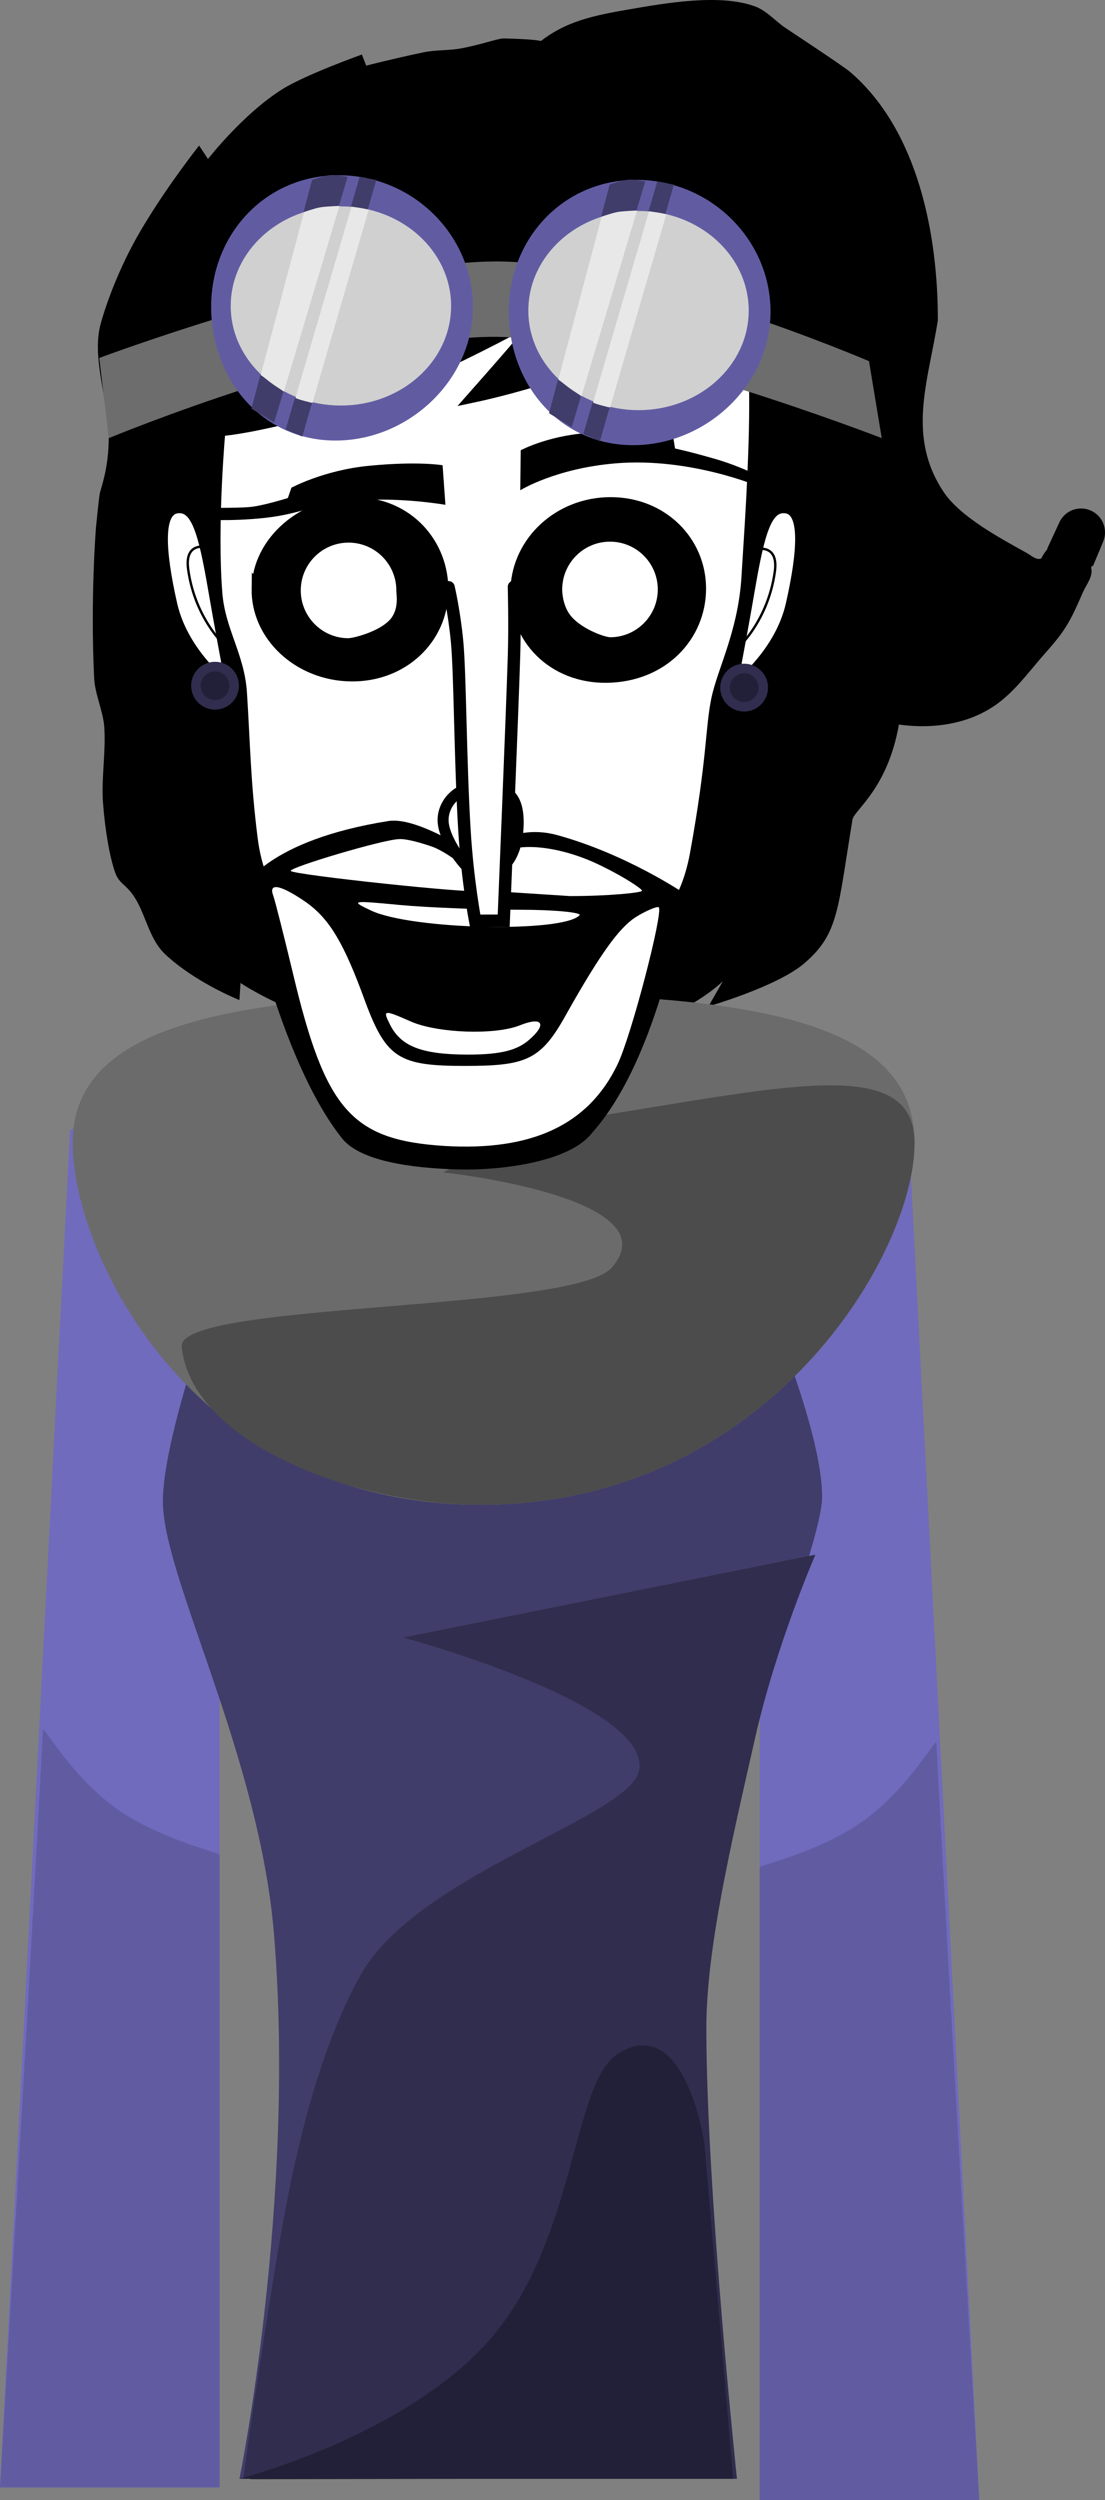 <svg version="1.1" xmlns="http://www.w3.org/2000/svg" xmlns:xlink="http://www.w3.org/1999/xlink" width="115.5" height="261.217" viewBox="0,0,115.5,261.217"><rect x="0" y="0" width="115.5" height="261.217" fill="#808080" stroke="none"/><g transform="translate(-189.738,-46.47)"><g data-paper-data="{&quot;isPaintingLayer&quot;:true}" fill-rule="nonzero" stroke-linejoin="miter" stroke-miterlimit="10" stroke-dasharray="" stroke-dashoffset="0" style="mix-blend-mode: normal"><path d="M245.709,51.214c2.648,-2.247 5.207,-2.982 9.585,-3.73c3.758,-0.642 9.657,-1.734 13.391,-0.332c1.196,0.449 2.072,1.495 3.125,2.218c0.476,0.326 6.059,3.989 6.816,4.642c7.122,6.144 9.152,17.065 9.141,25.92c-1,6.389 -3.287,12.109 0.61,17.95c1.745,2.615 6.012,4.879 8.681,6.366c0.468,0.261 0.994,0.774 1.496,0.586c0.005,-0.002 0.01,-0.004 0.015,-0.006c0.159,-0.312 0.343,-0.608 0.567,-0.881c0.03,-0.037 0.061,-0.074 0.091,-0.11l-0.037,-0.017l1.254,-2.717c0.385,-0.885 1.267,-1.504 2.294,-1.504c1.381,0 2.5,1.119 2.5,2.5c0,0.361 -0.076,0.703 -0.214,1.013l-1.043,2.504l-0.095,-0.039l-0.1,0.217c0.254,0.871 -0.506,1.752 -0.868,2.586c-1.307,3.012 -1.813,3.954 -3.854,6.248c-1.48,1.663 -2.799,3.5 -4.508,4.927c-3.817,3.187 -9.232,3.338 -13.797,1.987c-1.248,-0.369 -2.59,-0.677 -3.609,-1.487c-5.663,-4.502 -2.256,-11.798 -2.256,-17.53c0,-2.794 -0.841,-4.778 -1.995,-7.284c-0.669,-2.848 -0.953,-5.724 -1.565,-8.569c-0.399,-1.855 -1.948,-3.381 -2.159,-5.266c-0.598,-5.342 3.056,-10.546 1.174,-15.966c-0.03,-0.086 -1.211,-2.92 -1.638,-3.12c-4.117,-1.922 -9.901,1.611 -14.253,0.47c-3.242,-0.851 -5.823,-2.928 -8.172,-5.177c-0.644,0.408 -1.706,0.746 -2.879,-0.246c-1.908,-1.615 -0.294,-3.523 -0.294,-3.523c0.814,-0.943 1.573,-1.729 2.32,-2.391c0.008,-0.029 0.016,-0.058 0.023,-0.087z" fill="#000000" stroke="none" stroke-width="0.5" stroke-linecap="butt"/><path d="M200.162,98.059c0.069,-0.464 1.128,-3.05 0.912,-6.833c-0.186,-3.274 -1.728,-7.544 -0.82,-10.894c0.601,-2.216 1.979,-5.96 4.042,-9.514c2.751,-4.738 6.255,-9.14 6.255,-9.14l0.925,1.407c0,0 3.683,-4.735 7.768,-7.292c2.44,-1.527 8.322,-3.625 8.322,-3.625l0.45,1.16c0,0 2.635,-0.683 5.938,-1.379c1.367,-0.288 2.647,-0.179 3.988,-0.424c1.935,-0.354 3.781,-1.014 4.386,-1.037c0.152,-0.006 2.726,0.061 3.594,0.202c2.593,0.421 5.804,1.507 10.183,3.308c0.787,0.324 2.176,-0.116 2.963,0.286c1.483,0.757 1.377,1.337 2.786,2.39c3.591,2.684 8.227,6.248 9.101,7.439c4.293,5.851 6.296,11.039 7.874,15.728c1.743,5.178 2.836,9.746 2.975,13.926c0.046,1.377 1.499,3.334 1.401,5.21c-0.236,4.549 -0.881,5.334 -0.746,5.701c0.331,0.9 2.542,8.409 1.35,16.777c-1.038,7.287 -4.79,9.632 -4.964,10.638c-1.562,9.481 -1.434,11.919 -5.013,15.011c-2.823,2.439 -10.039,4.513 -10.039,4.513l1.508,-2.638c0,0 -7.06,7.351 -24.351,7.205c-16.306,-0.255 -26.072,-7.009 -26.072,-7.009l-0.116,1.788c0,0 -4.585,-1.817 -7.738,-4.767c-1.802,-1.686 -2.058,-4.41 -3.444,-6.298c-0.78,-1.062 -1.411,-1.153 -1.799,-2.243c-0.554,-1.555 -1.06,-4.349 -1.281,-7.365c-0.178,-2.423 0.299,-5.119 0.145,-7.767c-0.097,-1.659 -0.985,-3.53 -1.064,-5.167c-0.414,-8.495 0.195,-15.854 0.195,-15.854c0,0 0.255,-2.576 0.384,-3.441z" data-paper-data="{&quot;index&quot;:null}" fill="#000000" stroke="none" stroke-width="1.5" stroke-linecap="butt"/><g stroke-linecap="butt"><path d="M201.545,304.392c0,0 -0.635,-94.384 -0.793,-118.012c-0.055,-8.153 8.187,-36.761 40.202,-36.921c31.602,-0.158 39.857,29.487 39.849,36.897c-0.077,46.243 0.654,117.986 0.654,117.986l-10.497,0.096l-0.159,-114.843c0,0 0.075,-3.099 -2.816,-3.154c-3.434,-0.065 -2.945,3.116 -2.945,3.116c0,0 -4.318,46.014 -4.281,66.41c0.031,17.423 4.487,48.46 4.487,48.46l-48.214,0.072c0,0 3.918,-29.917 3.872,-47.334c-0.054,-20.492 -4.177,-67.899 -4.177,-67.899c0,0 0.279,-2.919 -2.886,-2.934c-3.111,-0.015 -2.816,2.909 -2.816,2.909l0.353,115.067z" fill="#ffffff" stroke="#000000" stroke-width="2"/><path d="M256.143,200.334c-0.571,0 -1.034,-0.463 -1.034,-1.034c0,-0.571 0.463,-1.034 1.034,-1.034c0.571,0 1.034,0.463 1.034,1.034c0,0.571 -0.463,1.034 -1.034,1.034z" fill="#ffffff" stroke="none" stroke-width="1.5"/><path d="M250.883,204.569c-4.463,-0.314 -6.552,-1.794 -6.17,-2.58c0.118,-0.242 2.846,1.064 6.97,1.305c6.409,0.375 8.51,-0.632 8.51,-0.632v1.346c0,0 -2.413,1.047 -9.311,0.561z" fill="#ffffff" stroke="#000000" stroke-width="0"/><path d="M223.07,199.3c0,-0.571 0.463,-1.034 1.034,-1.034c0.571,0 1.034,0.463 1.034,1.034c0,0.571 -0.463,1.034 -1.034,1.034c-0.571,0 -1.034,-0.463 -1.034,-1.034z" fill="#ffffff" stroke="none" stroke-width="1.5"/><path d="M229.364,204.569c-6.897,0.486 -9.311,-0.561 -9.311,-0.561v-1.346c0,0 2.101,1.007 8.51,0.632c4.124,-0.241 6.853,-1.547 6.97,-1.305c0.383,0.786 -1.706,2.266 -6.17,2.58z" fill="#ffffff" stroke="#000000" stroke-width="0"/><path d="M240.644,261.121c-0.819,0 -1.483,-0.664 -1.483,-1.483c0,-0.819 0.664,-1.483 1.483,-1.483c0.819,0 1.483,0.664 1.483,1.483c0,0.819 -0.664,1.483 -1.483,1.483z" data-paper-data="{&quot;index&quot;:null}" fill="#ffffff" stroke="none" stroke-width="1.5"/><g stroke="none" stroke-width="0"><path d="M189.738,306.369l7.322,-141.793l15.633,-9.253v151.046z" fill="#706bbd"/><path d="M189.738,306.369c0,0 3.199,-54.282 4.481,-79.121c0.032,-0.61 2.822,4.65 7.506,8.059c4.534,3.3 10.967,4.741 10.967,4.95c0,23.416 0,66.112 0,66.112z" fill="#615ca2"/></g><g data-paper-data="{&quot;index&quot;:null}" stroke="none" stroke-width="0"><path d="M269.142,307.687v-151.046l15.633,9.253l7.322,141.793z" fill="#706bbd"/><path d="M269.142,307.687c0,0 0,-42.696 0,-66.112c0,-0.21 6.433,-1.65 10.967,-4.95c4.684,-3.41 7.475,-8.669 7.506,-8.059c1.283,24.839 4.481,79.121 4.481,79.121z" fill="#615ca2"/></g><g stroke="none" stroke-width="0"><path d="M214.764,305.469c0,0 5.92,-28.885 3.616,-56.876c-1.536,-18.662 -11.616,-37.37 -11.616,-45.226c0,-8.26 8.2,-29.002 8.2,-29.002h51.405c0,0 9.3,19.781 9.3,28.502c0,5.563 -10.923,30.812 -11.82,43.036c-2.321,31.597 2.52,59.566 2.52,59.566z" fill="#403d6a"/><path d="M215.164,305.469c0,0 0.788,-6.045 2.567,-17.266c1.602,-10.106 3.856,-24.863 9.678,-35.333c5.915,-10.637 28.193,-16.494 29.131,-21.423c1.31,-6.884 -24.647,-13.877 -24.647,-13.877l43.076,-8.658c0,0 -4.078,9.319 -6.299,19.131c-2.466,10.894 -5.101,21.967 -5.101,30.324c0,17.023 3.2,47.103 3.2,47.103z" fill="#302d4e"/><path d="M214.764,305.469c0,0 17.77,-4.552 26.503,-14.935c8.69,-10.332 8.33,-26.488 13.037,-29.462c7.08,-4.473 9.066,9.389 9.066,9.389l3,35.008z" fill="#222038"/></g><g stroke="none" stroke-width="0"><path d="M285.333,165.9c0,11.598 -15.356,37.8 -45.4,37.8c-30.044,0 -42.6,-26.202 -42.6,-37.8c0,-11.598 14.356,-15.6 44.4,-15.6c30.044,0 43.6,4.002 43.6,15.6z" fill="#6b6b6b"/><path d="M285.333,165.9c0,11.598 -15.356,37.8 -45.4,37.8c-13.506,0 -30.243,-6.639 -31.206,-16.517c-0.457,-4.693 40.919,-3.608 44.964,-8.274c6.382,-7.362 -17.625,-9.943 -17.625,-9.943c0,0 9.228,-4.816 13.936,-5.538c21.23,-3.254 35.33,-7.021 35.33,2.471z" fill="#4c4c4c"/></g></g><path d="M212.228,108.452c-0.577,-7.293 0.335,-17.154 0.335,-17.154c0,0 3.411,-0.041 13.914,-3.144c8.07,-2.384 20.547,-9.487 20.547,-9.487c0,0 -2.16,3.005 -3.408,4.46c-1.327,1.547 -3.993,4.563 -3.993,4.563c0,0 7.838,-1.668 14.675,-4.729c8.568,-3.536 10.593,-6.053 12.95,-4.593c2.783,1.724 1.03,23.183 0.718,28.741c-0.422,5.669 -2.533,9.5 -3.15,12.521c-0.617,3.021 -0.41,6.137 -2.206,16.04c-1.121,6.18 -4.162,8.925 -10.019,14.661c-5.858,5.736 -9.054,9.253 -13.014,9.322c-3.811,0.066 -8.936,-5.1 -13.935,-10.382c-5.324,-5.625 -8.875,-8.477 -9.716,-15.14c-0.757,-6 -0.777,-9.909 -1.123,-15.248c-0.253,-3.903 -2.261,-6.445 -2.576,-10.428z" fill="#ffffff" stroke="#000000" stroke-width="1.5" stroke-linecap="butt"/><g stroke="none" stroke-linecap="butt"><path d="M261.315,139.852c0,0 -2.486,16.896 -9.655,24.94c-2.349,3.137 -9.661,3.967 -13.852,3.87c-3.324,-0.076 -10.111,-0.489 -12.303,-3.232c-6.692,-8.379 -10.24,-26.302 -10.24,-26.302c0,0 2.437,-4.863 15.068,-6.871c3.157,-0.502 9.259,3.715 9.259,3.715c0,0 3.302,-3.642 8.386,-2.247c7.279,1.997 13.336,6.126 13.336,6.126z" fill="#000000" stroke-width="0"/><path d="M242.647,135.371c2.123,-0.886 6.28,-0.289 10.114,1.653c2.253,1.097 4.086,2.323 4.086,2.513c0,0.211 -3.494,0.561 -7.523,0.561l-10.413,-0.673c0,0 3.281,-3.908 3.736,-4.055z" data-paper-data="{&quot;noHover&quot;:false,&quot;origItem&quot;:[&quot;Path&quot;,{&quot;applyMatrix&quot;:true,&quot;segments&quot;:[[[53.73841,305.1961],[0,0],[-0.16406,0.05328]],[[53.43373,306.0487],[0,-0.40346],[0,0]],[53.43373,306.77188],[[56.05091,306.77188],[0,0],[1.45312,0]],[[58.66809,306.64246],[0,0.07614],[0,-0.06852]],[[57.19153,305.77464],[0.8125,0.39584],[-1.38282,-0.70036]],[[53.73841,305.19608],[0.76562,-0.31972],[0,0]]],&quot;closed&quot;:true,&quot;fillColor&quot;:[0,0,0]}]}" fill="#ffffff" stroke-width="0.5"/><path d="M234.988,134.966c1.863,0.697 5.681,3.692 4.749,4.578c-0.325,0.359 -19.217,-1.647 -19.607,-2.069c-0.26,-0.338 9.557,-3.265 11.29,-3.328c0.78,-0.063 2.377,0.397 3.568,0.819z" data-paper-data="{&quot;noHover&quot;:false,&quot;origItem&quot;:[&quot;Path&quot;,{&quot;applyMatrix&quot;:true,&quot;segments&quot;:[[[49.52747,304.8003],[0.28126,-0.02284],[-0.625,0.02284]],[[45.62123,305.91934],[-0.09376,-0.1218],[0.14062,0.15226]],[[51.71497,306.64254],[-0.11718,0.1294],[0.33594,-0.31972]],[[50.78529,305.05152],[0.67186,0.25122],[-0.42968,-0.15226]]],&quot;closed&quot;:true,&quot;fillColor&quot;:[0,0,0]}]}" fill="#ffffff" stroke-width="0.5"/><path d="M244.119,141.526c3.704,0 6.478,0.302 6.196,0.577c-1.776,1.857 -17.58,1.506 -21.804,-0.499c-2.188,-1.034 -2.055,-1.061 3.035,-0.575c2.903,0.274 8.868,0.498 12.572,0.498z" data-paper-data="{&quot;noHover&quot;:false,&quot;origItem&quot;:[&quot;Path&quot;,{&quot;applyMatrix&quot;:true,&quot;segments&quot;:[[[49.73841,307.22098],[1.04688,0.09896],[-1.83594,-0.17508]],[[48.64467,307.4189],[-0.78908,-0.373],[1.52344,0.7232]],[[56.30873,307.59398],[-0.64062,0.66992],[0.10156,-0.09896]],[[54.07435,307.39606],[1.33594,0],[-1.33594,0]]],&quot;closed&quot;:true,&quot;fillColor&quot;:[0,0,0]}]}" fill="#ffffff" stroke-width="0.5"/><path d="M232.742,153.231c2.773,1.182 8.669,1.415 11.312,0.381c2.383,-0.971 2.903,-0.146 0.997,1.5c-1.191,1.034 -2.79,1.549 -6.364,1.549c-4.96,0 -7.011,-0.909 -8.137,-3.041c-0.845,-1.667 -0.775,-1.697 2.192,-0.389z" data-paper-data="{&quot;noHover&quot;:false,&quot;origItem&quot;:[&quot;Path&quot;,{&quot;applyMatrix&quot;:true,&quot;segments&quot;:[[[49.37903,311.75806],[-0.30468,-0.6014],[0.40626,0.76886]],[[52.19153,312.7477],[-1.78906,0],[1.28906,0]],[[54.41029,312.27572],[-0.4297,0.37302],[0.6875,-0.59378]],[[54.05091,311.75806],[0.85938,-0.35016],[-0.95312,0.37302]],[[50.16809,311.62864],[1,0.4263],[-1.07032,-0.47198]]],&quot;closed&quot;:true,&quot;fillColor&quot;:[0,0,0]}]}" fill="#ffffff" stroke-width="0.5"/><path d="M221.824,140.806c2.361,1.731 3.861,4.161 6.114,10.387c2.188,5.868 3.564,6.651 10.365,6.651c6.477,0 7.971,-0.606 10.613,-5.376c3.617,-6.437 5.517,-8.983 7.164,-10.101c0.931,-0.612 2.323,-1.245 2.518,-1.097c0.476,0.549 -2.881,13.497 -4.332,16.452c-3.033,6.29 -8.951,9.032 -18.07,8.483c-9.704,-0.612 -12.442,-3.778 -15.8,-17.877c-0.931,-3.884 -1.872,-7.618 -2.088,-8.251c-0.585,-1.52 0.938,-1.065 3.515,0.729z" data-paper-data="{&quot;noHover&quot;:false,&quot;origItem&quot;:[&quot;Path&quot;,{&quot;applyMatrix&quot;:true,&quot;segments&quot;:[[[44.94935,306.91654],[-0.21094,-0.5481],[0.07812,0.22838]],[[45.71497,309.8626],[-0.33594,-1.40072],[1.21094,5.08518]],[[51.33215,316.18862],[-3.5,-0.22076],[3.28906,0.19792]],[[57.73841,313.1969],[-1.09376,2.26852],[0.52344,-1.06576]],[[59.30873,307.34286],[0.17186,0.19792],[-0.07032,-0.05328]],[[58.57435,307.63974],[0.33594,-0.22076],[-0.59374,0.40346]],[[56.00403,311.33182],[1.3047,-2.32182],[-0.95312,1.72044]],[[52.07435,313.37198],[2.33594,0],[-2.45312,0]],[[48.23841,310.85984],[0.78906,2.11628],[-0.8125,-2.2457]],[[46.05091,307.0688],[0.85156,0.62422],[-0.92968,-0.64706]]],&quot;closed&quot;:true,&quot;fillColor&quot;:[0,0,0]}]}" fill="#ffffff" stroke-width="0.5"/></g><path d="M260.298,93.331c0,0 1.524,0.318 4.256,1.11c2.495,0.724 4.449,1.744 4.449,1.744l0.195,1.17c0,0 -7.25,-3.13 -15.116,-2.471c-6.29,0.527 -9.963,2.812 -9.963,2.812l0.046,-4.177c0,0 3.127,-1.704 7.864,-1.856c4.904,-0.157 8.091,0.591 8.091,0.591z" data-paper-data="{&quot;index&quot;:null}" fill="#000000" stroke="#000000" stroke-width="0" stroke-linecap="butt"/><path d="M239.86,137.879c-1.034,0 -3.538,-3.26 -3.787,-5.364c-0.222,-1.882 1.315,-3.828 3.787,-3.828c2.472,0 4.202,0.491 4.03,4.189c-0.146,3.138 -1.558,5.003 -4.03,5.003z" fill="#ffffff" stroke="#000000" stroke-width="1.15" stroke-linecap="butt"/><path d="M243.462,107.785c0,0 0.103,3.97 0.006,7.127c-0.192,6.251 -1.081,27.761 -1.081,27.761l-2.982,0.009c0,0 -0.803,-4.173 -1.123,-9.5c-0.434,-7.211 -0.45,-16.293 -0.763,-19.632c-0.298,-3.165 -0.896,-5.715 -0.896,-5.715" fill="#ffffff" stroke="#000000" stroke-width="1.3" stroke-linecap="round"/><path d="M213.927,118.575c0,0 -4.932,-3.517 -6.164,-8.975c-1.296,-5.743 -1.461,-9.733 0.48,-9.992c1.941,-0.259 2.703,2.377 3.733,8.356c0.336,1.954 0.661,3.764 0.946,5.315c0.587,3.197 1.005,5.296 1.005,5.296z" data-paper-data="{&quot;index&quot;:null}" fill="#ffffff" stroke="#000000" stroke-width="1" stroke-linecap="butt"/><path d="M213.725,114.406c0,0 -3.564,-2.923 -4.318,-8.451c-0.421,-3.083 2.157,-2.28 2.157,-2.28" fill="none" stroke="#000000" stroke-width="0.25" stroke-linecap="round"/><path d="M216.738,107.971c0.071,-4.892 4.838,-8.936 10.211,-8.858c5.373,0.078 9.027,4.248 8.956,9.14c-0.071,4.892 -4.124,8.794 -9.497,8.716c-5.373,-0.078 -9.742,-4.107 -9.671,-8.999z" fill="#000000" stroke="#000000" stroke-width="1.4" stroke-linecap="butt"/><path d="M221.176,108.089c0.04,-2.758 2.309,-4.962 5.067,-4.922c2.758,0.04 4.962,2.309 4.922,5.067c-0.005,0.316 0.335,1.952 -0.732,3.053c-1.171,1.21 -3.781,1.877 -4.335,1.869c-2.758,-0.04 -4.962,-2.309 -4.922,-5.067z" fill="#ffffff" stroke="#000000" stroke-width="0" stroke-linecap="butt"/><path d="M243.794,107.972c0.204,-4.888 4.453,-8.858 9.77,-8.858c5.318,0 9.275,3.966 9.275,8.858c0,4.892 -3.886,9.071 -9.7,9.142c-5.53,0.067 -9.558,-4.037 -9.345,-9.142z" fill="#000000" stroke="#000000" stroke-width="1.4" stroke-linecap="butt"/><path d="M268.161,107.964c1.029,-5.979 1.791,-8.615 3.733,-8.356c1.941,0.259 1.776,4.249 0.48,9.992c-1.232,5.458 -6.164,8.975 -6.164,8.975c0,0 0.922,-4.633 1.951,-10.611z" data-paper-data="{&quot;index&quot;:null}" fill="#ffffff" stroke="#000000" stroke-width="1" stroke-linecap="butt"/><path d="M268.573,103.897c0,0 2.578,-0.803 2.157,2.28c-0.754,5.527 -4.318,8.451 -4.318,8.451" data-paper-data="{&quot;index&quot;:null}" fill="none" stroke="#000000" stroke-width="0.25" stroke-linecap="round"/><path d="M220.2,97.428c0,0 3.37,-1.819 8.032,-2.282c5.167,-0.513 7.768,-0.066 7.768,-0.066l0.295,4.137c0,0 -3.836,-0.681 -8.018,-0.521c-5.593,0.213 -6.645,1.433 -10.898,1.891c-3.644,0.393 -6.737,0.159 -6.737,0.159l-0.026,-1.232c0,0 3.595,0.074 5.234,-0.068c1.352,-0.117 3.976,-0.938 3.976,-0.938z" fill="#000000" stroke="#000000" stroke-width="0" stroke-linecap="butt"/><g stroke-width="0" stroke-linecap="butt"><path d="M280.57,84.205l1.333,8.042c0,0 -27.025,-10.47 -40.276,-10.583c-14.64,-0.126 -40.515,10.583 -40.515,10.583l-1,-8.375c0,0 26.678,-9.958 41.22,-10.083c14.664,-0.126 39.239,10.417 39.239,10.417z" fill="#6d6d6d" stroke="none"/><g><path d="M270.276,79.232c-0.101,7.594 -6.906,13.872 -14.575,13.751c-7.669,-0.121 -12.885,-6.595 -12.783,-14.189c0.101,-7.594 5.886,-13.652 13.555,-13.531c7.669,0.121 13.905,6.375 13.804,13.969z" fill="#615ca2" stroke="#000000"/><path d="M260.175,65.763l-7.732,26.805l-1.74,-0.736l7.732,-26.384z" fill="#403d6a" stroke="#000000"/><path d="M257.179,65.431l-7.68,25.665l-2.372,-1.446l6.335,-23.895c0,0 1.277,-0.452 1.946,-0.511c0.544,-0.048 1.77,0.186 1.77,0.186z" fill="#403d6a" stroke="#000000"/><path d="M267.996,78.92c0,5.747 -5.157,10.406 -11.517,10.406c-6.361,0 -11.517,-4.659 -11.517,-10.406c0,-5.747 5.157,-10.406 11.517,-10.406c6.361,0 11.517,4.659 11.517,10.406z" fill="#d0d0d0" stroke="none"/><path d="M259.383,68.865c0,0 -4.184,14.33 -5.87,20.174c-0.013,0.046 -1.812,-0.432 -1.786,-0.521c1.668,-5.691 5.853,-19.974 5.853,-19.974z" fill="#e8e8e8" stroke="#000000"/><path d="M256.322,68.47l-5.807,19.406l-2.419,-1.742l4.528,-17.023c0,0 1.082,-0.388 1.676,-0.491c0.636,-0.11 2.022,-0.151 2.022,-0.151z" fill="#e8e8e8" stroke="#000000"/></g><g><path d="M239.169,78.75c-0.101,7.594 -6.906,13.872 -14.575,13.751c-7.669,-0.121 -12.885,-6.595 -12.783,-14.189c0.101,-7.594 5.886,-13.652 13.555,-13.531c7.669,0.121 13.905,6.375 13.804,13.969z" fill="#615ca2" stroke="#000000"/><path d="M229.068,65.281l-7.732,26.805l-1.74,-0.736l7.732,-26.384z" fill="#403d6a" stroke="#000000"/><path d="M226.072,64.948l-7.68,25.665l-2.372,-1.446l6.335,-23.895c0,0 1.277,-0.452 1.946,-0.511c0.544,-0.048 1.77,0.186 1.77,0.186z" fill="#403d6a" stroke="#000000"/><path d="M236.889,78.438c0,5.747 -5.157,10.406 -11.517,10.406c-6.361,0 -11.517,-4.659 -11.517,-10.406c0,-5.747 5.157,-10.406 11.517,-10.406c6.361,0 11.517,4.659 11.517,10.406z" fill="#d0d0d0" stroke="none"/><path d="M228.276,68.383c0,0 -4.184,14.33 -5.87,20.174c-0.013,0.046 -1.812,-0.432 -1.786,-0.521c1.668,-5.691 5.853,-19.974 5.853,-19.974z" fill="#e8e8e8" stroke="#000000"/><path d="M225.215,67.987l-5.807,19.406l-2.419,-1.742l4.528,-17.023c0,0 1.082,-0.388 1.676,-0.491c0.636,-0.11 2.022,-0.151 2.022,-0.151z" fill="#e8e8e8" stroke="#000000"/></g></g><path d="M253.57,113.056c-0.579,0.008 -2.789,-0.768 -3.994,-2.034c-0.997,-1.048 -1.069,-2.588 -1.073,-2.888c-0.04,-2.758 2.164,-5.027 4.922,-5.067c2.758,-0.04 5.027,2.164 5.067,4.922c0.04,2.758 -2.164,5.027 -4.922,5.067z" data-paper-data="{&quot;index&quot;:null}" fill="#ffffff" stroke="#000000" stroke-width="0" stroke-linecap="butt"/><path d="M210.217,118.117c0,-1.105 0.895,-2 2,-2c1.105,0 2,0.895 2,2c0,1.105 -0.895,2 -2,2c-1.105,0 -2,-0.895 -2,-2z" fill="#222038" stroke="#302d4e" stroke-width="1" stroke-linecap="butt"/><path d="M265.517,118.317c0,-1.105 0.895,-2 2,-2c1.105,0 2,0.895 2,2c0,1.105 -0.895,2 -2,2c-1.105,0 -2,-0.895 -2,-2z" fill="#222038" stroke="#302d4e" stroke-width="1" stroke-linecap="butt"/></g></g></svg>